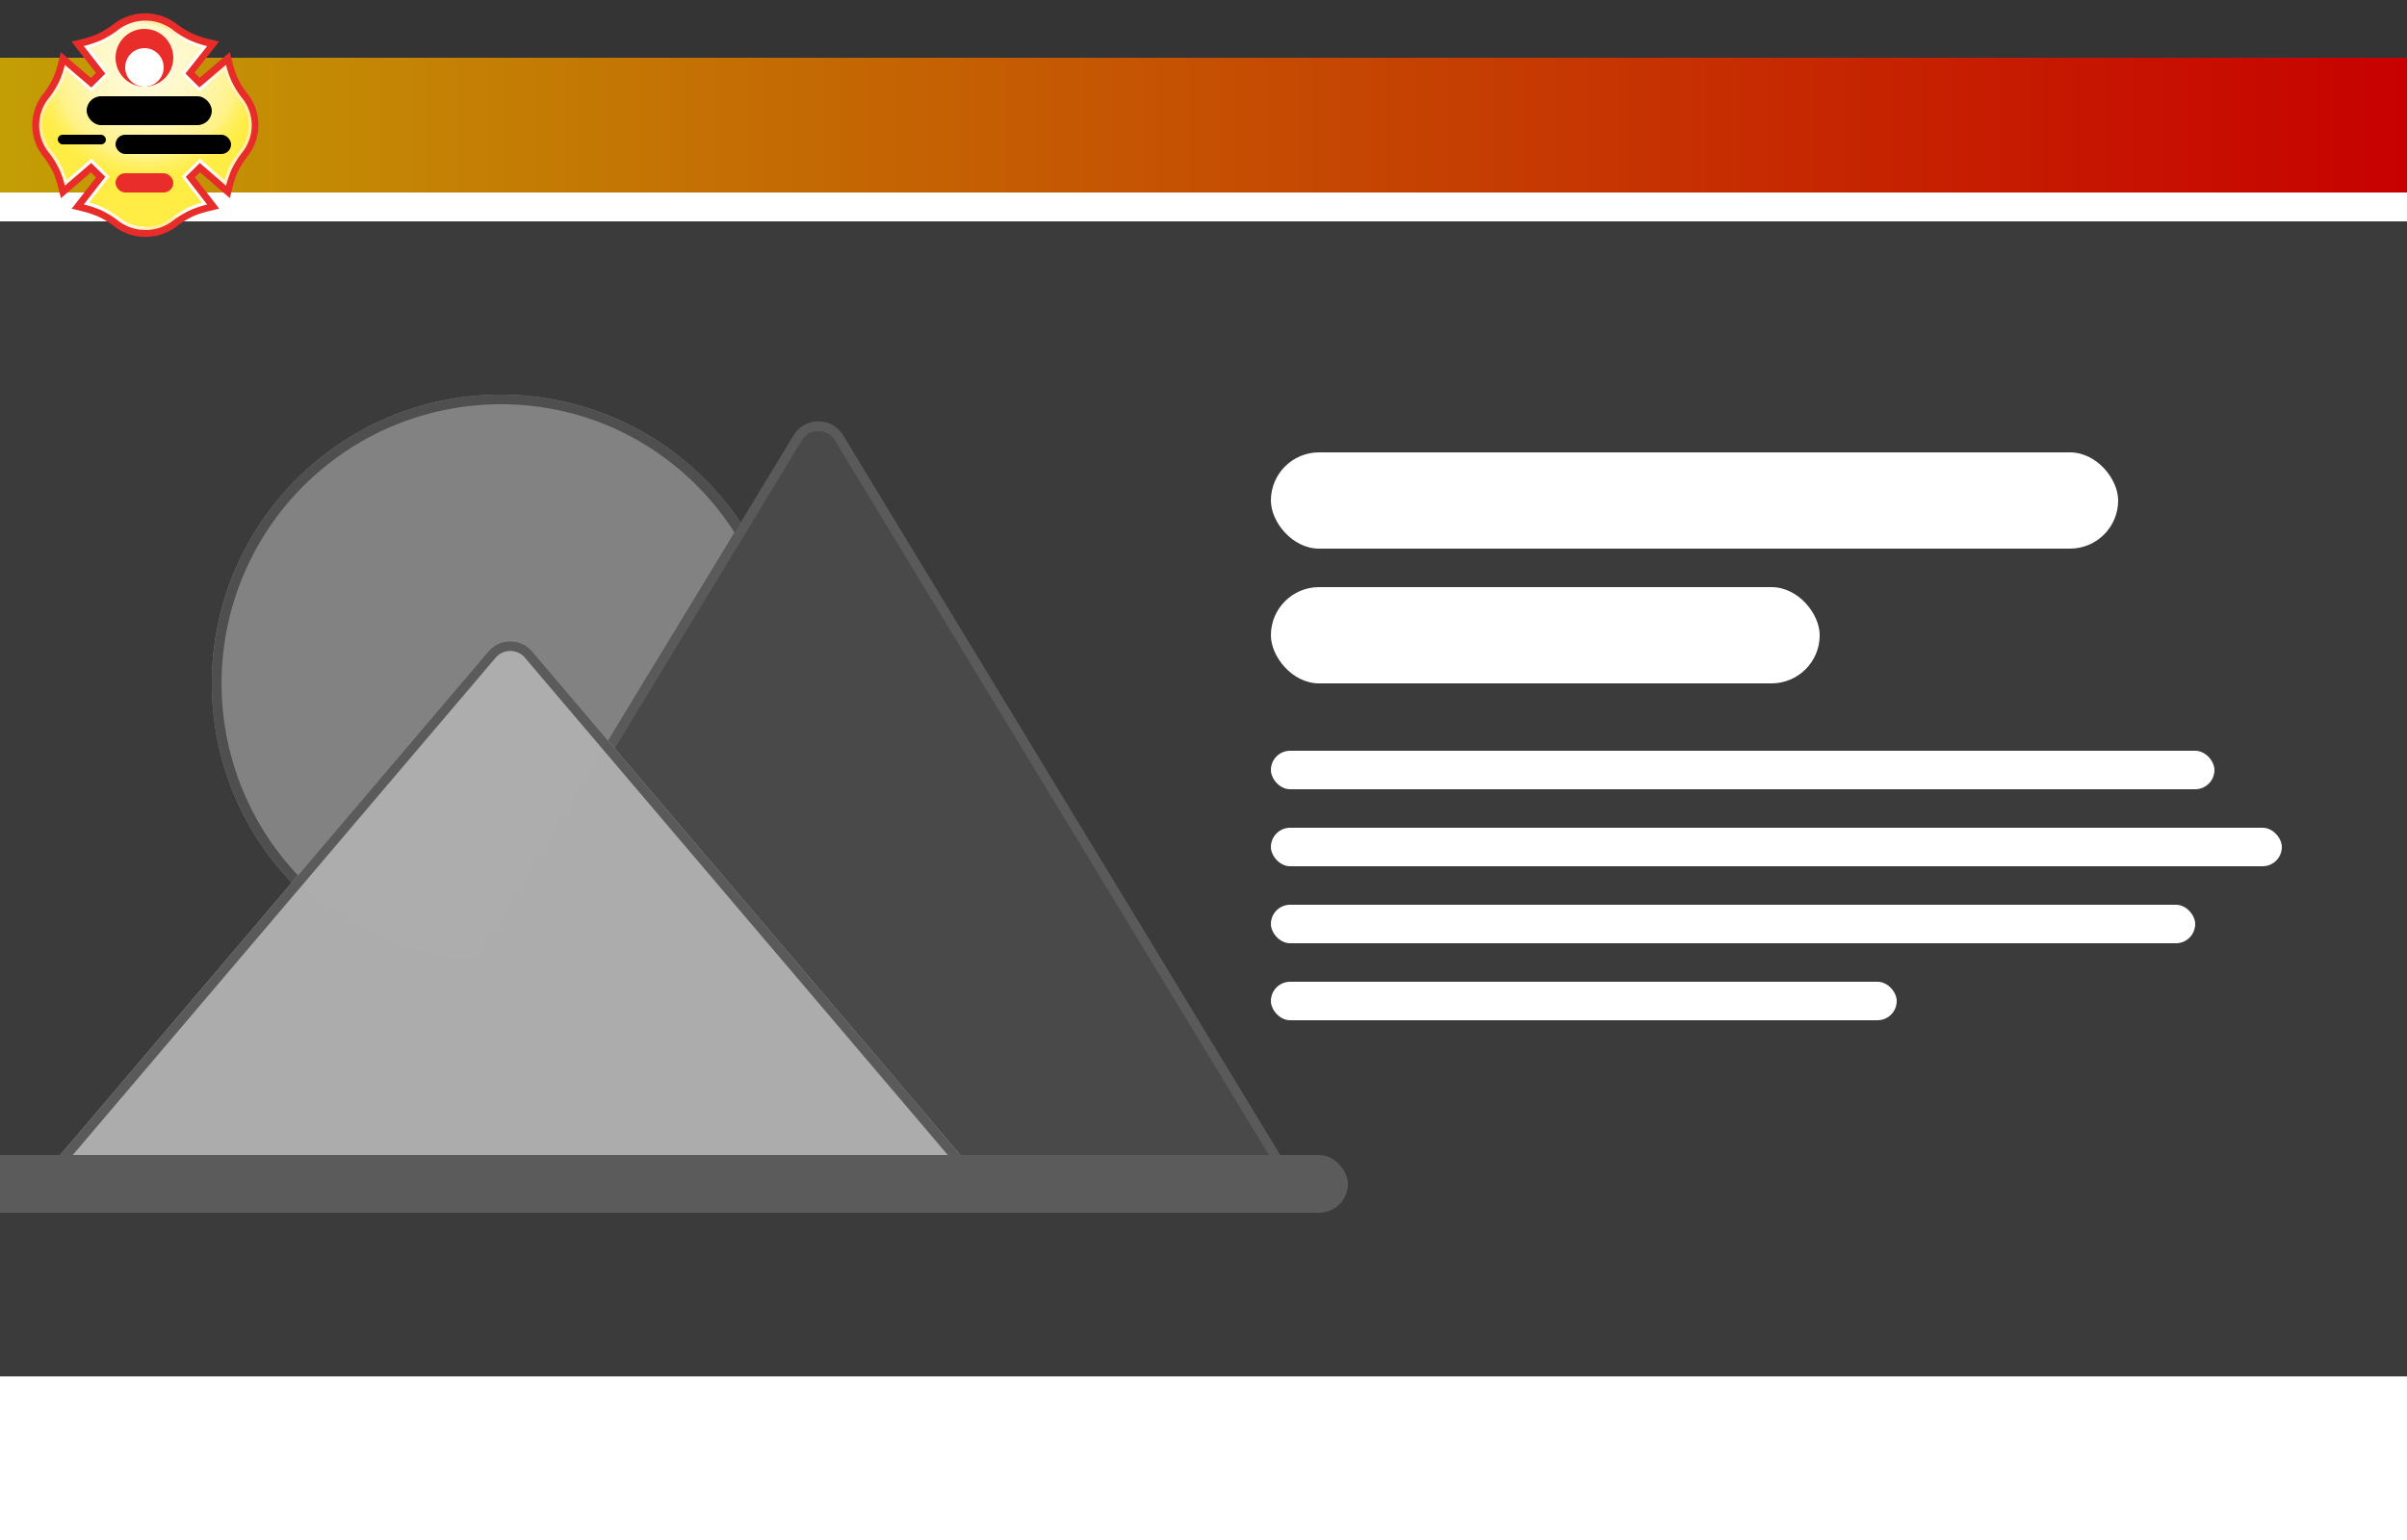 <svg xmlns="http://www.w3.org/2000/svg" xmlns:xlink="http://www.w3.org/1999/xlink" width="250" height="160" viewBox="0 0 250 160">
  <defs>
    <filter id="Rectangle_18" x="-9" y="14" width="268" height="138" filterUnits="userSpaceOnUse">
      <feOffset dy="3" input="SourceAlpha"/>
      <feGaussianBlur stdDeviation="3" result="blur"/>
      <feFlood flood-opacity="0.494"/>
      <feComposite operator="in" in2="blur"/>
      <feComposite in="SourceGraphic"/>
    </filter>
    <linearGradient id="linear-gradient" x1="0.007" y1="0.5" x2="1" y2="0.5" gradientUnits="objectBoundingBox">
      <stop offset="0" stop-color="#c39e05"/>
      <stop offset="1" stop-color="#c70000"/>
    </linearGradient>
    <linearGradient id="linear-gradient-2" y1="1.394" x2="0.996" y2="1.394" gradientUnits="objectBoundingBox">
      <stop offset="0" stop-color="#ffeb9a"/>
      <stop offset="0.2" stop-color="#fff"/>
      <stop offset="0.3" stop-color="#fffef9"/>
      <stop offset="0.3" stop-color="#fffbee"/>
      <stop offset="0.4" stop-color="#fff7dd"/>
      <stop offset="0.5" stop-color="#fff3c6"/>
      <stop offset="0.5" stop-color="#ffeda9"/>
      <stop offset="0.6" stop-color="#ffeb9a"/>
      <stop offset="0.7" stop-color="#fff"/>
      <stop offset="0.8" stop-color="#fffdf5"/>
      <stop offset="0.8" stop-color="#fff9e3"/>
      <stop offset="0.9" stop-color="#fff3c8"/>
      <stop offset="1" stop-color="#ffeca1"/>
      <stop offset="1" stop-color="#ffeb9a"/>
    </linearGradient>
    <radialGradient id="radial-gradient" cx="0.503" cy="0.199" r="0.564" gradientTransform="translate(0.008) scale(0.985 1)" gradientUnits="objectBoundingBox">
      <stop offset="0" stop-color="#fffbdb"/>
      <stop offset="0.2" stop-color="#fffad8"/>
      <stop offset="0.3" stop-color="#fff9ce"/>
      <stop offset="0.5" stop-color="#fff7be"/>
      <stop offset="0.6" stop-color="#fff5a7"/>
      <stop offset="0.8" stop-color="#fff289"/>
      <stop offset="0.9" stop-color="#ffef5f"/>
      <stop offset="1" stop-color="#ffed46"/>
    </radialGradient>
    <clipPath id="clip-Page-hero-block_dark_text-right">
      <rect width="250" height="160"/>
    </clipPath>
  </defs>
  <g id="Page-hero-block_dark_text-right" data-name="Page-hero-block—dark_text-right" clip-path="url(#clip-Page-hero-block_dark_text-right)">
    <rect width="250" height="160" fill="#fff"/>
    <g transform="matrix(1, 0, 0, 1, 0, 0)" filter="url(#Rectangle_18)">
      <rect id="Rectangle_18-2" data-name="Rectangle 18" width="250" height="120" transform="translate(0 20)" fill="#3b3b3b"/>
    </g>
    <g id="Group_14" data-name="Group 14" transform="translate(120)">
      <g id="Group_6" data-name="Group 6" transform="translate(-1 -5)">
        <rect id="Rectangle_19" data-name="Rectangle 19" width="88" height="10" rx="5" transform="translate(13 52)" fill="#fff"/>
        <rect id="Rectangle_20" data-name="Rectangle 20" width="57" height="10" rx="5" transform="translate(13 66)" fill="#fff"/>
      </g>
      <g id="Group_5" data-name="Group 5" transform="translate(-1 -16)">
        <rect id="Rectangle_21" data-name="Rectangle 21" width="98" height="4" rx="2" transform="translate(13 94)" fill="#fff"/>
        <rect id="Rectangle_22" data-name="Rectangle 22" width="105" height="4" rx="2" transform="translate(13 102)" fill="#fff"/>
        <rect id="Rectangle_24" data-name="Rectangle 24" width="65" height="4" rx="2" transform="translate(13 118)" fill="#fff"/>
        <rect id="Rectangle_23" data-name="Rectangle 23" width="96" height="4" rx="2" transform="translate(13 110)" fill="#fff"/>
      </g>
    </g>
    <g id="Group_7" data-name="Group 7" transform="translate(-129.857 -0.769)" opacity="0.581" style="mix-blend-mode: difference;isolation: isolate">
      <g id="Ellipse_1" data-name="Ellipse 1" opacity="0.624">
        <circle id="Ellipse_1-2" data-name="Ellipse 1" cx="30" cy="30" r="30" transform="translate(151.857 41.769)" fill="#fff"/>
        <path id="Ellipse_1_-_Outline" data-name="Ellipse 1 - Outline" d="M30,1A29.008,29.008,0,0,0,18.712,56.721,29.008,29.008,0,0,0,41.288,3.279,28.818,28.818,0,0,0,30,1m0-1A30,30,0,1,1,0,30,30,30,0,0,1,30,0Z" transform="translate(151.857 41.769)" fill="#707070"/>
      </g>
      <path id="Polygon_2" data-name="Polygon 2" d="M48.436,4.224a3,3,0,0,1,5.129,0L99.233,79.443A3,3,0,0,1,96.669,84H5.331a3,3,0,0,1-2.564-4.557Z" transform="translate(163.857 41.769)" fill="#535353"/>
      <path id="Polygon_2_-_Outline" data-name="Polygon 2 - Outline" d="M51,3.781a1.985,1.985,0,0,0-1.71.962L3.621,79.962A2,2,0,0,0,5.331,83H96.669a2,2,0,0,0,1.71-3.038L52.71,4.743A1.985,1.985,0,0,0,51,3.781m0-1a2.974,2.974,0,0,1,2.564,1.443L99.233,79.443A3,3,0,0,1,96.669,84H5.331a3,3,0,0,1-2.564-4.557L48.436,4.224A2.974,2.974,0,0,1,51,2.781Z" transform="translate(163.857 41.769)" fill="#707070"/>
      <g id="Polygon_1" data-name="Polygon 1" opacity="0.996">
        <path id="Polygon_1-2" data-name="Polygon 1" d="M48.714,2.689a3,3,0,0,1,4.572,0L97.8,55.057A3,3,0,0,1,95.513,60H6.487A3,3,0,0,1,4.2,55.057Z" transform="translate(131.857 65.769)" fill="#fff"/>
        <path id="Polygon_1_-_Outline" data-name="Polygon 1 - Outline" d="M51,2.632a2,2,0,0,0-1.524.7L4.963,55.7A2,2,0,0,0,6.487,59H95.513a2,2,0,0,0,1.524-3.3L52.524,3.337A2,2,0,0,0,51,2.632m0-1a2.986,2.986,0,0,1,2.286,1.057L97.8,55.057A3,3,0,0,1,95.513,60H6.487A3,3,0,0,1,4.2,55.057L48.714,2.689A2.986,2.986,0,0,1,51,1.632Z" transform="translate(131.857 65.769)" fill="#707070"/>
      </g>
      <rect id="Rectangle_25" data-name="Rectangle 25" width="149" height="6" rx="3" transform="translate(120.857 120.769)" fill="#727272"/>
    </g>
    <g id="Group_13" data-name="Group 13">
      <rect id="Rectangle_26" data-name="Rectangle 26" width="250" height="12" fill="#343434"/>
      <rect id="Rectangle_27" data-name="Rectangle 27" width="250" height="14" transform="translate(0 6)" fill="url(#linear-gradient)"/>
      <g id="Group_10" data-name="Group 10" transform="translate(55.352 76.389)">
        <g id="Group_9" data-name="Group 9" transform="translate(-52 -75)">
          <path id="BG-base" d="M41.763,54.122a5.3,5.3,0,0,1-3.4-1.207,8.821,8.821,0,0,0-1.581-.935H36.77a10.8,10.8,0,0,0-1.589-.522l-1.091-.265,2.532-3.248-.53-.522L32.976,50.1l-.28-1.122a10.864,10.864,0,0,0-.514-1.535h0a9.1,9.1,0,0,0-.95-1.558,5.229,5.229,0,0,1-.008-6.731,9.413,9.413,0,0,0,.95-1.558h0a9.755,9.755,0,0,0,.514-1.542l.28-1.122,3.116,2.672.53-.522-2.54-3.248,1.091-.265a9.6,9.6,0,0,0,1.589-.522h0a9.98,9.98,0,0,0,1.581-.943,5.392,5.392,0,0,1,6.8,0,9.1,9.1,0,0,0,1.581.935h.008a10.9,10.9,0,0,0,1.581.522l1.1.265-2.547,3.233.53.53,3.132-2.664.28,1.122a10.467,10.467,0,0,0,.514,1.535h0a9.1,9.1,0,0,0,.95,1.558,5.241,5.241,0,0,1,0,6.731,9.1,9.1,0,0,0-.95,1.558h0a9.843,9.843,0,0,0-.514,1.535l-.28,1.13-3.1-2.688-.53.522,2.524,3.256-1.091.265a10.419,10.419,0,0,0-1.6.522h0a9.557,9.557,0,0,0-1.574.943,5.3,5.3,0,0,1-3.4,1.207h.016Z" transform="translate(-30 -30.9)" fill="#e82c2a"/>
          <path id="BG-bottom" d="M50.246,62.25a4.583,4.583,0,0,1-3-1.083,10.306,10.306,0,0,0-1.69-1h-.016a10.528,10.528,0,0,0-1.706-.561l2.236-2.875-1.465-1.433-2.734,2.353a9.874,9.874,0,0,0-.561-1.651h0a9.608,9.608,0,0,0-1.021-1.683,4.5,4.5,0,0,1,0-5.874,10.135,10.135,0,0,0,1.021-1.675h0a11.63,11.63,0,0,0,.561-1.667l2.742,2.353,1.457-1.441-2.244-2.867a12.02,12.02,0,0,0,1.706-.553h.008a11.369,11.369,0,0,0,1.7-1,4.695,4.695,0,0,1,6,0,10.307,10.307,0,0,0,1.69,1h.016a10.3,10.3,0,0,0,1.7.561L54.391,46l1.449,1.449L58.605,45.1a10.094,10.094,0,0,0,.561,1.659h0a9.608,9.608,0,0,0,1.021,1.683,4.51,4.51,0,0,1,0,5.882,10.134,10.134,0,0,0-1.021,1.675h0a12.979,12.979,0,0,0-.561,1.659L55.886,55.3l-1.465,1.433,2.228,2.882a10.528,10.528,0,0,0-1.706.561h-.008a11.369,11.369,0,0,0-1.7,1,4.641,4.641,0,0,1-3,1.083h0Z" transform="translate(-38.483 -39.752)" fill="url(#linear-gradient-2)"/>
          <path id="BG-top" d="M54.211,65.6a4.273,4.273,0,0,1-2.82-1.028,10.32,10.32,0,0,0-1.745-1.028h-.016a9.651,9.651,0,0,0-1.27-.452l2.111-2.711L48.587,58.53l-2.571,2.22a10.892,10.892,0,0,0-.436-1.2v-.016a11.257,11.257,0,0,0-1.052-1.729,4.191,4.191,0,0,1,0-5.5,10.675,10.675,0,0,0,1.052-1.729h0a12.205,12.205,0,0,0,.444-1.223L48.6,51.566l1.877-1.854-2.111-2.7a11.984,11.984,0,0,0,1.27-.444h.016A10.532,10.532,0,0,0,51.4,45.528a4.381,4.381,0,0,1,5.64,0,10.639,10.639,0,0,0,1.745,1.028H58.8a9.424,9.424,0,0,0,1.262.452L57.943,49.7l1.87,1.87,2.6-2.212c.2.67.413,1.145.436,1.215v.016a10.677,10.677,0,0,0,1.059,1.729,4.181,4.181,0,0,1,0,5.492,10.675,10.675,0,0,0-1.052,1.729h0c-.047.117-.241.576-.436,1.215l-2.563-2.212-1.893,1.846,2.1,2.719a11.906,11.906,0,0,0-1.27.444h-.016a10.532,10.532,0,0,0-1.745,1.036,4.313,4.313,0,0,1-2.82,1.028h0Z" transform="translate(-42.448 -43.441)" fill="url(#radial-gradient)"/>
        </g>
      </g>
      <rect id="Rectangle_28" data-name="Rectangle 28" width="13" height="3" rx="1.5" transform="translate(9 10)"/>
      <rect id="Rectangle_29" data-name="Rectangle 29" width="12" height="2" rx="1" transform="translate(12 14)"/>
      <rect id="Rectangle_30" data-name="Rectangle 30" width="5" height="1" rx="0.5" transform="translate(6 14)"/>
      <rect id="Rectangle_31" data-name="Rectangle 31" width="6" height="2" rx="1" transform="translate(12 18)" fill="#e82d2a"/>
      <circle id="Ellipse_2" data-name="Ellipse 2" cx="3" cy="3" r="3" transform="translate(12 3)" fill="#e82d2a"/>
      <circle id="Ellipse_3" data-name="Ellipse 3" cx="2" cy="2" r="2" transform="translate(13 5)" fill="#fff"/>
    </g>
  </g>
</svg>
